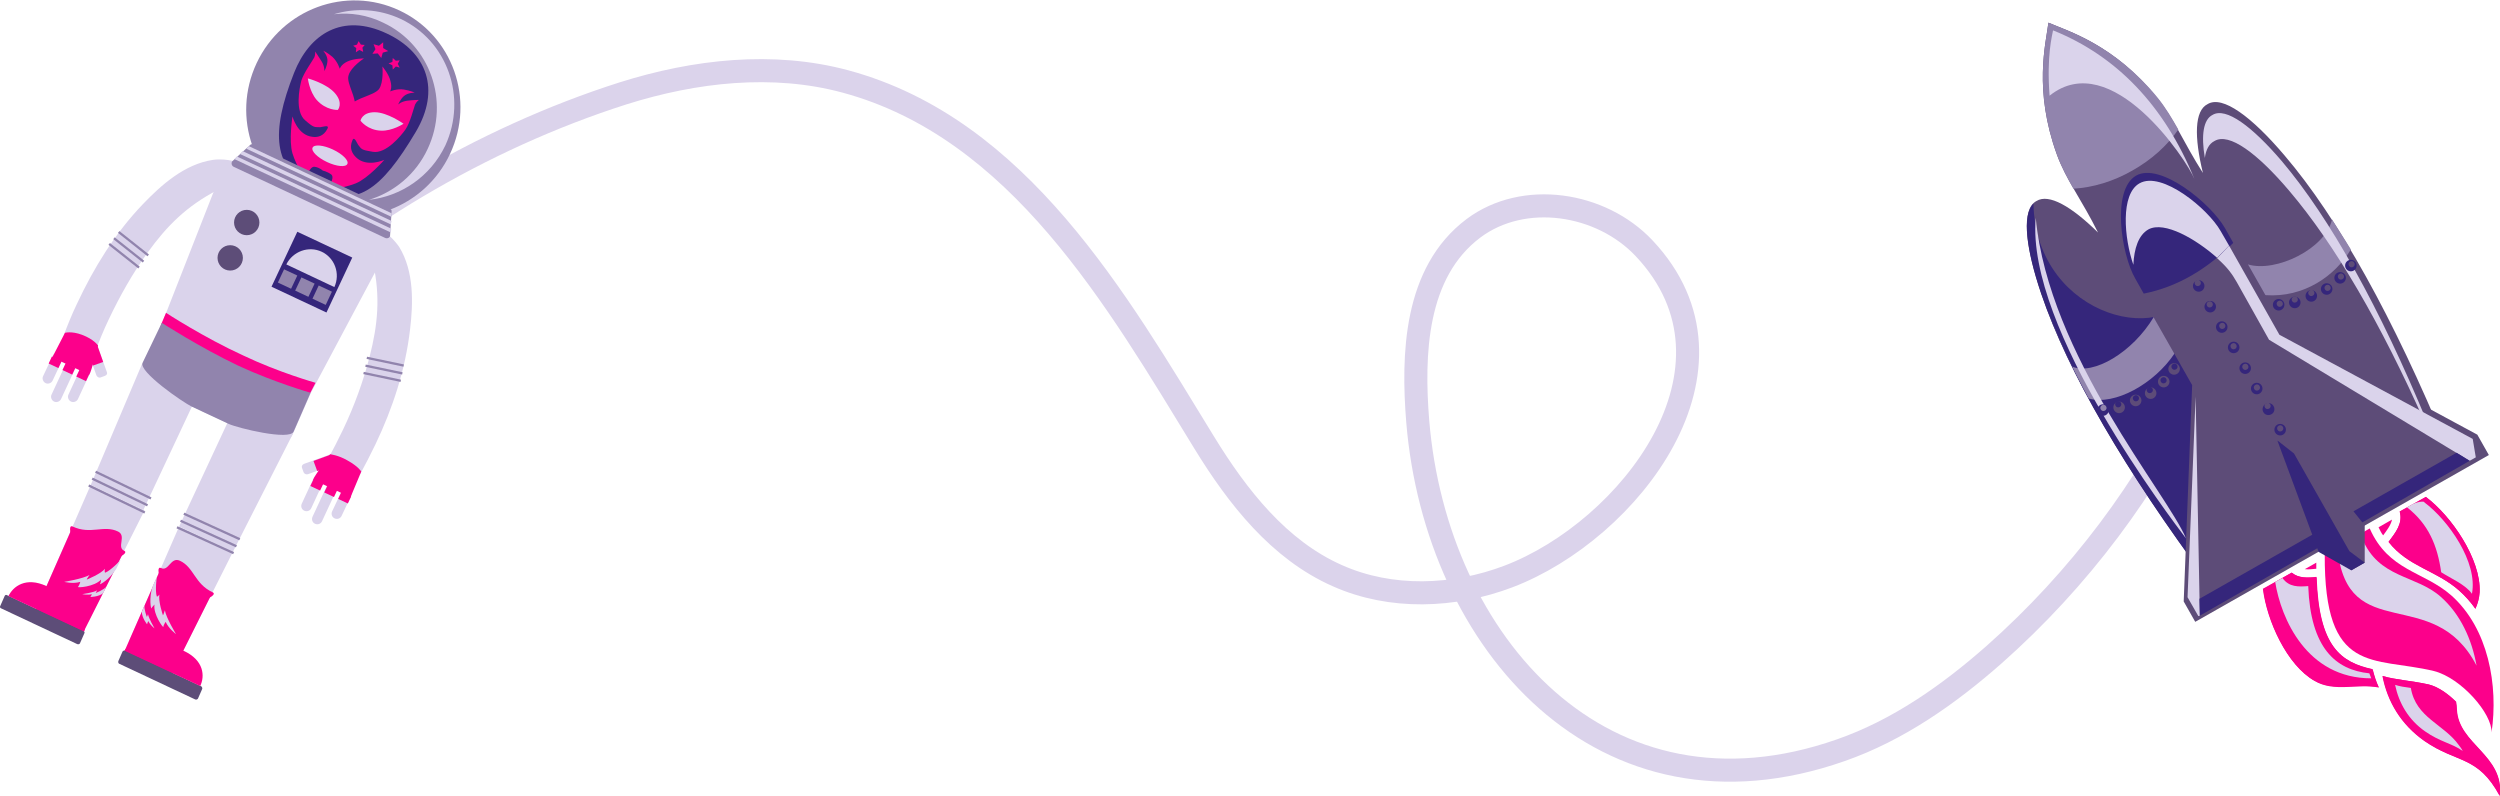 <?xml version="1.0" encoding="utf-8"?>
<!-- Generator: Adobe Illustrator 19.1.0, SVG Export Plug-In . SVG Version: 6.00 Build 0)  -->
<svg version="1.2" baseProfile="tiny" xmlns="http://www.w3.org/2000/svg" xmlns:xlink="http://www.w3.org/1999/xlink" x="0px"
	 y="0px" viewBox="0 0 650.5 207.1" xml:space="preserve">
<g id="bg">
	<g id="face_1_">
	</g>
	<g id="face">
	</g>
</g>
<g id="other">
	<g id="asteroid_2_">
		<g id="crater_17_">
		</g>
		<g id="crater_16_">
		</g>
		<g id="crater_15_">
		</g>
		<g id="crater_14_">
		</g>
		<g id="crater_13_">
		</g>
		<g id="crater_12_">
		</g>
		<g id="_carter_2_5_">
		</g>
		<g id="_carter_2_4_">
		</g>
	</g>
	<g id="g1_2_">
	</g>
	<g id="asteroid_1_">
		<g id="crater_11_">
		</g>
		<g id="crater_10_">
		</g>
		<g id="crater_9_">
		</g>
		<g id="crater_8_">
		</g>
		<g id="crater_7_">
		</g>
		<g id="crater_6_">
		</g>
		<g id="_carter_2_3_">
		</g>
		<g id="_carter_2_2_">
		</g>
	</g>
	<g id="sity_1_">
		<g id="ufo1_2_">
		</g>
		<g id="ufo1_1_">
		</g>
		<g id="ufo1">
		</g>
	</g>
	<g id="sity">
	</g>
	<g id="ship_1_1_">
	</g>
	<g id="spaceman_2_1_">
	</g>
	<g id="ufo2_1_">
	</g>
	<g id="ufo2">
	</g>
	<g id="alien2">
	</g>
	<g id="asteroid">
		<g id="crater_5_">
		</g>
		<g id="crater_4_">
		</g>
		<g id="crater_3_">
		</g>
		<g id="crater_2_">
		</g>
		<g id="crater_1_">
		</g>
		<g id="crater">
		</g>
		<g id="_carter_2_1_">
		</g>
		<g id="_carter_2">
		</g>
	</g>
	<g id="alien3_1_">
	</g>
	<g id="alien3">
	</g>
	<g id="g2_2_">
	</g>
	<g id="g2_1_">
	</g>
	<g id="g2">
	</g>
	<g id="surfer_2_">
	</g>
	<g id="surfer_1_">
	</g>
	<g id="surfer">
	</g>
	<g id="g1_1_">
	</g>
	<g id="g1">
	</g>
	<g id="ship_1">
	</g>
	<g id="spaceman_1">
	</g>
	<g id="spaceman_2">
	</g>
	<path fill-rule="evenodd" fill="none" stroke="#DBD3EB" stroke-width="6" stroke-miterlimit="10" d="M61.8,83.8
		C89.6,57.3,125.4,36,162.1,24.3c18.7-5.9,39-8.2,57.9-3.1c45.1,12.2,70.7,57,93.3,93.9c8.7,14.2,19.5,28,34.7,34.7
		c13.9,6.2,30.3,5.6,44.5,0.2c31.3-11.9,64.6-54.3,35.3-85.4c-11.2-11.9-31.3-15-44.4-5.2c-15.3,11.5-15.9,32.9-14.5,50.3
		c4.8,57.6,48.3,107.2,110.1,85.5c14.9-5.2,28.1-14.5,39.9-24.9c22-19.5,40-43.4,52.6-70"/>
	<g>
		
			<ellipse transform="matrix(0.905 0.425 -0.425 0.905 20.662 -36.385)" fill="#9184AD" cx="92" cy="28.2" rx="27.8" ry="28.2"/>
		<g>
			<path fill="#35267B" d="M108.2,34.3c-9.1,15.3-15.5,20-26.4,14.8C70.9,44,70.4,34.5,76.5,19c4-10.2,12.6-15.7,24.1-10.3
				C111.1,13.6,114.7,23.3,108.2,34.3z"/>
			<path fill="#FC008B" d="M84,44.4c0,0,1.1,0.2,2.2,1c1.1,0.9-1.1,4-1.1,4s4.3-0.4,7.5-1.7s7.4-6.1,7.4-6.1s-4.6,2.1-7.4-0.7
				c-0.9-0.9-1.8-2.3-0.9-4.4c0.5-1.2,1.2,0.8,1.5,1.2c0.9,1.1,0.7,1.3,3.8,1.8c3.4,0.6,7.3-4.1,8.5-5.8s2.2-5.7,2.5-6.5
				c0.4-0.8,1-1.2,1-1.2s-1.4,0-3,0.2s-2.4,1-2.4,1s0.5-1.3,1.5-2.2s2.8-0.9,2.8-0.9s-1-0.5-2.8-0.8c-1.9-0.3-3.6,0.5-3.6,0.5
				s0.6-0.9,0.1-2.7c-0.4-1.8-2.1-3.8-2.1-3.8s0.4,4.1-0.9,5.9c-0.7,0.9-2.5,1.5-3.7,2c-1.6,0.6-2.6,1.2-2.6,1.2s-0.2-1.2-0.8-2.7
				c-0.4-1.2-1.2-3-0.8-4.1c0.6-2.2,4-4.4,4-4.4s-2.6,0-4.3,0.8s-2,1.9-2,1.9s-0.5-1.8-1.9-3.1c-1.4-1.2-2.4-1.6-2.4-1.6
				s1.2,1.3,1.1,2.7s-0.8,2.6-0.8,2.6s0.1-1.2-0.7-2.5S82,13.4,82,13.4s0.1,0.8-0.2,1.5C81.4,15.7,79,19,78.4,21
				c-0.5,2-1.7,8,1,10.3c2.4,2.1,2.4,1.7,3.9,1.8c0.5,0,2.5-0.8,1.9,0.4c-1,2-2.7,2.3-3.9,2.1c-3.9-0.4-5.2-5.3-5.2-5.3
				s-1,6.3,0,9.6s3.4,6.9,3.4,6.9s1-3.7,2.4-3.4C83.2,43.6,84,44.4,84,44.4z"/>
			<path fill="#DAD3EB" d="M87.9,28.6c0,0,1.5-1.7-0.7-4.3s-7.1-3.9-7.1-3.9s0.4,3.4,2.3,5.6C84.9,28.8,87.9,28.6,87.9,28.6z"/>
			<path fill="#DAD3EB" d="M93.8,31.4c0,0,0.4-2.2,3.7-2.2c3.3,0,7.5,3,7.5,3s-2.9,1.9-5.8,1.8C95.6,33.9,93.8,31.4,93.8,31.4z"/>
			
				<ellipse transform="matrix(0.905 0.425 -0.425 0.905 25.333 -32.624)" fill="#DAD3EB" cx="85.9" cy="40.5" rx="5" ry="1.8"/>
			<polygon fill="#FC008B" points="99.7,11 99.7,12.5 101,13.3 99.6,13.7 99.2,15.1 98.3,13.9 96.9,14 97.7,12.8 97.2,11.5 
				98.6,11.9 			"/>
			<g>
				<polygon fill="#FC008B" points="93.3,10.7 93.9,11.6 94.9,11.7 94.3,12.4 94.5,13.5 93.5,13 92.6,13.6 92.7,12.5 91.9,11.9 
					92.9,11.6 				"/>
				<polygon fill="#FC008B" points="104,15.7 103,15.8 102.2,15.1 102.1,16.1 101.1,16.5 102.1,17 102.2,18.1 103,17.3 104,17.6 
					103.5,16.6 				"/>
			</g>
		</g>
		<g>
			<polygon fill-rule="evenodd" fill="#DAD3EB" points="33.6,166.8 46,172.6 60.6,143.6 46.6,137 			"/>
			<polygon fill-rule="evenodd" fill="#FC008B" points="55.2,154.3 44.4,175.9 32.1,170.1 41.8,148 			"/>
			<path fill-rule="evenodd" fill="#FC008B" d="M41.9,147.8c-1.9-0.9,0.5,6.8,4.2,8.5s11.2-1.3,9.2-2.2c-4.7-2.2-4.8-6.5-8.5-8.2
				C44.4,144.8,43.9,148.8,41.9,147.8z"/>
			<path fill="#5D4D78" d="M31,172.7l19.8,9.3c0.3,0.1,0.5,0,0.7-0.2l1.1-2.5c0.1-0.2,0-0.5-0.2-0.7l-19.8-9.3
				c-0.3-0.1-0.5,0-0.7,0.2l-1.1,2.5C30.7,172.3,30.8,172.6,31,172.7z"/>
			<path fill="#FC008B" d="M52.1,178.5c1.2-2.5,1.1-6.7-4.4-9.2c-5.4-2.5-14.1-2.5-15.3,0L52.1,178.5z"/>
			<path fill-rule="evenodd" fill="#DBD3EB" d="M37.6,157.4c-0.2,1,0.6,3.1,0.6,3.1c0.1,0,0.3-0.7,0.3-0.7c0.2,1.1,1.7,3.7,1.7,3.7
				s-1.1-0.8-1.6-1.9c0,0-0.3,0.5-0.3,0.8c0,0.2-1.4-1.7-1.4-3.2L37.6,157.4z"/>
			<path fill-rule="evenodd" fill="#DBD3EB" d="M41.5,154.7c-0.4,1.6,0.9,5.4,0.9,5.4c0.1,0,0.5-1.3,0.5-1.3
				c0.3,1.9,2.9,6.2,2.9,6.2s-1.9-1.4-2.7-3.2c0,0-0.6,0.9-0.6,1.3c0,0.4-2.7-3.3-2.3-5.8c0,0-0.7,0.7-0.8,1
				c-0.1,0.2-0.7-2.6,0.3-5.7l1.1-2.5c0,0-0.5,3.6,0,5.1C40.9,155.4,41.5,154.7,41.5,154.7z"/>
		</g>
		<path fill-rule="evenodd" fill="#DAD3EB" d="M70,115.2l-30.6-14.4C37,99.8,36,97,37.1,94.7l4.6-9.4l16.4-41.8
			c0.4-1,1.6-1.6,2.6-1.2L100.6,61c1,0.5,1.3,1.8,0.8,2.7l-20.5,38.5l-4.7,10.7C75.1,115.3,72.3,116.3,70,115.2z"/>
		
			<rect x="73.3" y="62.9" transform="matrix(0.905 0.425 -0.425 0.905 37.758 -27.776)" fill="#35267B" width="15.8" height="15.8"/>
		<circle fill-rule="evenodd" fill="#5D4D78" cx="64.2" cy="57.9" r="3.3"/>
		<circle fill-rule="evenodd" fill="#5D4D78" cx="59.9" cy="67.1" r="3.3"/>
		<polygon fill-rule="evenodd" fill="#DAD3EB" points="23,161.8 10.6,156 23.6,126.2 37.6,132.8 		"/>
		<polygon fill-rule="evenodd" fill="#DAD3EB" points="37.3,132.7 23.6,126.2 37,94.6 51.2,103.1 		"/>
		<polygon fill-rule="evenodd" fill="#DAD3EB" points="46.6,137 60.6,143.6 76.2,112.9 60.4,107.4 		"/>
		<g>
			<path fill="#DAD3EB" d="M13.7,99c-0.3,0.7-1.2,1-1.8,0.7l0,0c-0.7-0.3-1-1.2-0.7-1.8l2.5-5.3c0.3-0.7,1.2-1,1.8-0.7l0,0
				c0.7,0.3,1,1.2,0.7,1.8L13.7,99z"/>
			<rect x="13" y="93.3" transform="matrix(0.905 0.425 -0.425 0.905 41.393 2.815)" fill="#FC008B" width="2.8" height="2"/>
			<path fill="#DAD3EB" d="M24.9,91.1c0.9-2.3,2.1-5.3,3.4-8c2.9-6.1,6.2-12,10.2-17.5c4.9-6.8,10.1-12,18-16.1
				c1.5-0.8,8.4-3.7,6.5-6.3c-1.2-1.7-5.8-1.9-7.6-1.6c-7.4,1.1-13.5,6.6-18.2,11.5c-7.3,7.6-12.8,16.6-17.2,26
				c-1.3,2.7-2.5,5.7-3.4,8.1L24.9,91.1z"/>
			<path fill="#DAD3EB" d="M27.3,97.8l-1.1,0.4c-0.4,0.2-0.9-0.1-1.1-0.5l-2.5-7l2.7-0.9l2.5,7C28,97.2,27.8,97.6,27.3,97.8z"/>
			<path fill="#DAD3EB" d="M15.9,103.8c-0.3,0.7-1.2,1-1.8,0.7l0,0c-0.7-0.3-1-1.2-0.7-1.8l3.9-8.4c0.3-0.7,1.2-1,1.8-0.7l0,0
				c0.7,0.3,1,1.2,0.7,1.8L15.9,103.8z"/>
			<path fill="#DAD3EB" d="M20.3,103.8c-0.3,0.7-1.2,1-1.8,0.7l0,0c-0.7-0.3-1-1.2-0.7-1.8l3.1-6.7c0.3-0.7,1.2-1,1.8-0.7l0,0
				c0.7,0.3,1,1.2,0.7,1.8L20.3,103.8z"/>
			<path fill="#FC008B" d="M23.2,97.5c0.6-0.7,2.3-7.6,2.3-7.6s-1-1.6-4.2-2.8c-2.7-1-4.4-0.5-4.4-0.5l-3.3,6.4L23.2,97.5z"/>
			<g>
				
					<rect x="29.8" y="63.1" transform="matrix(0.784 0.621 -0.621 0.784 46.892 -7.846)" fill="#9184AD" width="9.8" height="0.6"/>
				
					<rect x="28.6" y="64.7" transform="matrix(0.784 0.621 -0.621 0.784 47.598 -6.732)" fill="#9184AD" width="9.8" height="0.6"/>
				
					<rect x="27.3" y="66.2" transform="matrix(0.784 0.621 -0.621 0.784 48.305 -5.618)" fill="#9184AD" width="9.9" height="0.6"/>
			</g>
			<rect x="16.6" y="95" transform="matrix(0.905 0.425 -0.425 0.905 42.452 1.445)" fill="#FC008B" width="2.8" height="2"/>
			
				<rect x="20.2" y="96.7" transform="matrix(0.905 0.425 -0.425 0.905 43.51 7.527025e-02)" fill="#FC008B" width="2.8" height="2"/>
			
				<rect x="23.4" y="90.1" transform="matrix(0.942 -0.334 0.334 0.942 -29.495 13.628)" fill="#FC008B" width="2.8" height="4.7"/>
		</g>
		<g>
			<path fill="#DAD3EB" d="M86.4,133.1c-0.3,0.7,0,1.5,0.7,1.8l0,0c0.7,0.3,1.5,0,1.8-0.7l2.5-5.3c0.3-0.7,0-1.5-0.7-1.8l0,0
				c-0.7-0.3-1.5,0-1.8,0.7L86.4,133.1z"/>
			
				<rect x="88.2" y="128.6" transform="matrix(-0.905 -0.425 0.425 -0.905 115.68 284.873)" fill="#FC008B" width="2.8" height="2"/>
			<path fill="#DAD3EB" d="M85.3,119.4c1.3-2.2,2.7-5,4-7.7c2.9-6.1,5.2-12.4,6.9-19c2.1-8.2,2.8-15.5,0.9-24.1
				c-0.4-1.7-2.5-8.8,0.7-9.1c2.1-0.1,5.1,3.3,6.1,4.8c3.9,6.4,3.6,14.7,2.8,21.4c-1.2,10.4-4.5,20.5-9,29.9c-1.3,2.7-2.8,5.6-4,7.8
				L85.3,119.4z"/>
			<path fill="#DAD3EB" d="M78.6,121.8l0.4,1.1c0.2,0.4,0.6,0.6,1.1,0.5l6.9-2.5l-1-2.7l-6.9,2.5C78.6,120.9,78.4,121.4,78.6,121.8z
				"/>
			<path fill="#DAD3EB" d="M81.3,134.5c-0.3,0.7,0,1.5,0.7,1.8l0,0c0.7,0.3,1.5,0,1.8-0.7l3.9-8.4c0.3-0.7,0-1.5-0.7-1.8l0,0
				c-0.7-0.3-1.5,0-1.8,0.7L81.3,134.5z"/>
			<path fill="#DAD3EB" d="M78.5,131.1c-0.3,0.7,0,1.5,0.7,1.8l0,0c0.7,0.3,1.5,0,1.8-0.7l3.1-6.7c0.3-0.7,0-1.5-0.7-1.8l0,0
				c-0.7-0.3-1.5,0-1.8,0.7L78.5,131.1z"/>
			<path fill="#FC008B" d="M81.5,124.8c0.2-0.9,4.4-6.6,4.4-6.6s2.1,0.2,4.5,1.6c2.9,1.6,3.6,2.9,3.6,2.9l-2.8,6.7L81.5,124.8z"/>
			<g>
				
					<rect x="95.5" y="93.9" transform="matrix(-0.979 -0.205 0.205 -0.979 179.22 206.918)" fill="#9184AD" width="9.8" height="0.6"/>
				
					<rect x="95" y="95.8" transform="matrix(-0.979 -0.205 0.205 -0.979 178.002 210.717)" fill="#9184AD" width="9.8" height="0.6"/>
				
					<rect x="94.6" y="97.8" transform="matrix(-0.979 -0.205 0.205 -0.979 176.785 214.516)" fill="#9184AD" width="9.9" height="0.6"/>
			</g>
			
				<rect x="84.6" y="126.9" transform="matrix(-0.905 -0.425 0.425 -0.905 109.533 280.124)" fill="#FC008B" width="2.8" height="2"/>
			
				<rect x="81" y="125.2" transform="matrix(-0.905 -0.425 0.425 -0.905 103.387 275.375)" fill="#FC008B" width="2.8" height="2"/>
			
				<rect x="82.9" y="118" transform="matrix(-0.345 -0.938 0.938 -0.345 0.452 241.034)" fill="#FC008B" width="2.8" height="4.7"/>
		</g>
		<g>
			
				<rect x="24" y="125.9" transform="matrix(0.901 0.434 -0.434 0.901 58.02 -1.375)" fill="#9184AD" width="16" height="0.6"/>
			
				<rect x="23.1" y="127.7" transform="matrix(0.901 0.434 -0.434 0.901 58.718 -0.817)" fill="#9184AD" width="16" height="0.6"/>
			
				<rect x="22.2" y="129.5" transform="matrix(0.901 0.434 -0.434 0.901 59.417 -0.259)" fill="#9184AD" width="16.2" height="0.6"/>
		</g>
		<g>
			
				<rect x="47" y="136.7" transform="matrix(-0.91 -0.415 0.415 -0.91 48.311 284.481)" fill="#9184AD" width="16" height="0.6"/>
			
				<rect x="46.2" y="138.5" transform="matrix(-0.91 -0.415 0.415 -0.91 45.966 287.622)" fill="#9184AD" width="16" height="0.6"/>
			
				<rect x="45.3" y="140.4" transform="matrix(-0.91 -0.415 0.415 -0.91 43.621 290.762)" fill="#9184AD" width="16.2" height="0.6"/>
		</g>
		<path fill="#9184AD" d="M66.1,37.7l35.1,16.5c0.4,0.2,0.7,0.3,0.7,0.7l-0.4,6.4c0,0.5-0.7,0.9-1.3,0.6L60.8,43.4
			c-0.6-0.3-0.7-1.1-0.3-1.5l4.6-4.2C65.4,37.4,65.8,37.5,66.1,37.7z"/>
		<polygon fill="#DAD3EB" points="62.5,40.1 101.7,58.4 101.9,57.5 63.1,39.3 		"/>
		<polygon fill="#DAD3EB" points="61,41.4 101.7,60.5 101.8,59.5 61.6,40.7 		"/>
		<polygon fill="#DAD3EB" points="64.1,38.7 101.8,56.4 101.9,55.5 64.7,38 		"/>
		<polygon fill-rule="evenodd" fill="#FC008B" points="18.8,137.3 9.1,159.3 21.4,165.1 32.2,143.6 		"/>
		<path fill-rule="evenodd" fill="#FC008B" d="M32.3,143.3c1.9,0.9-5.5,4-9.2,2.2c-3.7-1.7-6.1-9.4-4.2-8.5
			c4.7,2.2,8.1-0.5,11.8,1.3C33,139.4,30.3,142.4,32.3,143.3z"/>
		<path fill="#DAD3EB" d="M104.2,4.9c-5.6-2.6-11.8-2.9-17.3-1.2c4.3-0.5,8.7,0.2,12.8,2.2c12.2,5.7,17.4,20.4,11.6,32.8
			c-3.1,6.7-8.8,11.3-15.3,13.3c8.3-0.9,16-6,19.9-14.2C121.6,25.3,116.4,10.6,104.2,4.9z"/>
		<path fill="#5D4D78" d="M20.1,167.6l-19.8-9.3c-0.3-0.1-0.4-0.4-0.2-0.7l1.1-2.5c0.1-0.3,0.4-0.4,0.7-0.2l19.8,9.3
			c0.3,0.1,0.4,0.4,0.2,0.7l-1.1,2.5C20.7,167.6,20.4,167.7,20.1,167.6z"/>
		<path fill="#FC008B" d="M2.2,155.1c1.2-2.5,4.5-5.1,9.9-2.6c5.4,2.5,10.9,9.3,9.8,11.8L2.2,155.1z"/>
		<path fill-rule="evenodd" fill="#DBD3EB" d="M27.6,152.7c-0.6,0.8-2.7,1.6-2.7,1.6c0-0.1,0.4-0.7,0.4-0.7c-1,0.6-3.9,1-3.9,1
			s1.4,0.3,2.5,0c0,0-0.2,0.6-0.4,0.7c-0.2,0.1,2.3,0,3.4-1L27.6,152.7z"/>
		<path fill-rule="evenodd" fill="#DBD3EB" d="M27.3,148c-1,1.3-4.7,2.8-4.7,2.8c-0.1-0.1,0.7-1.2,0.7-1.2c-1.7,1-6.6,1.8-6.6,1.8
			s2.3,0.6,4.2,0c0,0-0.3,1-0.6,1.3c-0.3,0.3,4.3,0,6-1.9c0,0-0.1,1-0.3,1.2c-0.1,0.2,2.4-1.1,4.2-3.9l1.2-2.4c0,0-2.5,2.7-4,3.3
			C27.1,149,27.3,148,27.3,148z"/>
		
			<rect x="73" y="70.7" transform="matrix(0.905 0.425 -0.425 0.905 37.902 -24.929)" fill="#9184AD" width="3.8" height="3.8"/>
		
			<rect x="77.5" y="72.8" transform="matrix(0.905 0.425 -0.425 0.905 39.225 -26.642)" fill="#9184AD" width="3.8" height="3.8"/>
		
			<rect x="82" y="74.9" transform="matrix(0.905 0.425 -0.425 0.905 40.548 -28.354)" fill="#9184AD" width="3.8" height="3.8"/>
		<path fill="#DAD3EB" d="M83.7,65.5c-3.4-1.6-7.5-0.1-9.2,3.3L87,74.7C88.6,71.2,87.1,67.1,83.7,65.5z"/>
		<path fill-rule="evenodd" fill="#FC008B" d="M43.2,81.4L42.1,84l-2.7,8.1c-1.1,2.3,9.4,10,11.7,11.1l9.6,4.5
			c2.4,1.1,14.7,2.8,15.7,0.4l4.4-6l1.3-2.5c0,0-9.6-2.7-18.8-7.1C53,87.8,43.2,81.4,43.2,81.4z"/>
		<path fill-rule="evenodd" fill="#9184AD" d="M42.1,84l-5,10.4c-1.1,2.3,10.5,10.3,12.8,11.4l9.6,4.5c2.4,1.1,15.9,4.4,16.9,2
			l4.4-10.1c0,0-9.4-2.7-18.7-7C51.8,90.3,42.1,84,42.1,84z"/>
	</g>
	<g id="alien2_2">
	</g>
</g>
<g id="speakers">
</g>
<g id="text">
	<g id="text_1_">
	</g>
	<g id="date">
	</g>
	<g>
		<path fill-rule="evenodd" fill="#FC008B" d="M602.7,148c0-0.5,0-1.1,0-1.6l-3,1.7c1,0.1,2,0,2.9-0.1L602.7,148L602.7,148z"/>
		<path fill-rule="evenodd" fill="#FC008B" d="M622.4,135.2l-3.5,2c0.4,0.8,0.7,1.5,1.2,2.1C620.9,138.2,622.1,136.7,622.4,135.2
			L622.4,135.2z"/>
		<path fill-rule="evenodd" fill="#FC008B" d="M624.4,133.1c0.9,3.1-1.1,5.5-2.9,7.9c5.1,6.5,12.4,7.4,18.3,12.6
			c1.6,1.4,3.1,3.1,4.3,4.8c0.6-1.3,1-2.8,1.1-4.3c0.4-8.6-7.4-19.9-14-24.8L624.4,133.1L624.4,133.1z"/>
		<path fill-rule="evenodd" fill="#FC008B" d="M596.3,149l-7.5,4.2c1,8.2,6.2,19.9,13.4,23.9c5.1,2.9,11,0.6,16.7,1.7
			c-0.7-1.5-1.2-3-1.6-4.7c-8.2-1.8-14-5.8-14.6-24C600.4,150.4,598.1,150.5,596.3,149L596.3,149z"/>
		<path fill-rule="evenodd" fill="#FC008B" d="M620,175.9c1.3,6.7,4.8,12.6,10.9,16.9c8.5,5.9,13.9,3.7,19.6,14.3
			c1.1-10.7-10.8-13.4-11.2-22.5c0-0.6-0.1-1.3-0.2-2c-2.1-2.1-4.7-3.9-7.1-4.5C627.5,177.1,623.4,176.9,620,175.9L620,175.9z"/>
		<g>
			<path fill-rule="evenodd" fill="#FC008B" d="M616.6,137.5c4.9,11.1,14,11.1,21.2,17.4c9.7,8.6,12.3,23.5,10.5,35.7
				c0.2-4.9-7.9-14.2-15-16c-15.8-3.8-28.6,1.3-28.4-30.4L616.6,137.5z"/>
			<path fill-rule="evenodd" fill="#DBD3EB" d="M614.6,140c4.3,10.6,14,9.5,20.5,15.3c5.1,4.5,8.1,11.1,9.3,17.9
				c-11.2-21.6-33.6-4.9-36.2-30.5C610.8,141.8,611.9,142.1,614.6,140z"/>
			<path fill-rule="evenodd" fill="#FC008B" d="M619.9,175.9c1.3,6.7,4.8,12.6,10.9,16.9c8.5,5.9,13.9,3.7,19.6,14.3
				c1.1-10.7-10.8-13.4-11.2-22.5c0-0.7-0.1-1.3-0.2-2c-2.1-2.1-4.7-3.9-7.1-4.5C627.4,177.1,623.3,176.9,619.9,175.9z"/>
			<path fill-rule="evenodd" fill="#DBD3EB" d="M623.2,178.2c1,4.8,3.5,9.1,7.8,12.1c4,2.8,7,3.1,9.8,5.1c-0.3-0.6-0.7-1.1-1-1.5
				c-3.9-5.5-11.2-7.1-12.5-14.9C625.8,178.8,624.4,178.6,623.2,178.2z"/>
			<path fill-rule="evenodd" fill="#FC008B" d="M596.3,149c1.8,1.5,4.1,1.3,6.5,1.2c0.6,18.2,6.4,22.2,14.6,24
				c0.4,1.6,0.9,3.2,1.6,4.7c-5.7-1.1-11.6,1.3-16.7-1.7c-7.2-4.1-12.4-15.7-13.4-23.9L596.3,149z"/>
			<path fill-rule="evenodd" fill="#DBD3EB" d="M593.9,150.4c1.7,2.4,4.2,2.3,6.7,2.1c0.6,16.1,7.1,21.8,15.9,22.7
				c0.1,0.3,0.4,1,0.5,1.3c-16.8,0-23.5-15.6-25-25.1L593.9,150.4z"/>
			<path fill-rule="evenodd" fill="#FC008B" d="M624.4,133.1c0.9,3.1-1.1,5.5-2.9,7.9c5.1,6.5,12.4,7.4,18.3,12.6
				c1.6,1.4,3.1,3.1,4.3,4.8c0.6-1.3,1-2.8,1.1-4.3c0.4-8.6-7.4-19.9-14-24.8L624.4,133.1z"/>
			<path fill-rule="evenodd" fill="#DBD3EB" d="M635.2,148.9c2.5,1.6,6.3,3.2,8,5.6c1.6-8.2-6.2-19.2-12.4-23.8
				c0.2-0.2-1.1-0.4-3.1,0.5l-1.4,0.8C631.9,136.4,634.2,141.9,635.2,148.9z"/>
		</g>
		<path fill-rule="evenodd" fill="#5D4C78" d="M636.6,116.1c-13.8-33.3-28.1-59.2-42.2-75.7c-8.5-10-16.1-15.7-20-13.3
			c-3.4,1.7-3.5,8.5-1.2,17.9c-5-7.8-7.5-14.2-12-19.6C550.1,11.6,538.1,8.1,533,5.9c-0.7,5.5-3.9,17.5,2.2,34.3
			c2.4,6.6,6.6,12,10.7,20.3c-6.9-6.8-12.8-10.2-16-8.2c-4,2.1-3,11.5,1.2,24c7,20.6,21.9,46.1,43.4,75c9.6-5.5,20.1-12,30.7-18.3
			C616,127.2,627,121.6,636.6,116.1z"/>
		<path fill-rule="evenodd" fill="#35267B" d="M529.1,53c-3,2.9-1.9,11.9,2,23.4c7,20.6,21.9,46.1,43.4,75c8.8-5,18.4-11,28-16.7
			c-0.6-1.7-1.3-3.3-1.9-4.8c-8.1-18.6-25-75.8-30.2-56.1C566.1,90.9,529.8,83.5,529.1,53z"/>
		<path fill-rule="evenodd" fill="#9184AD" d="M606.8,57.1c-1.7,7.6-14.6,13.9-21.9,11.7c-2.6,10.9-14.9,15.1-24.5,13.7
			c-5.5,9.2-15.7,15.2-21.2,12.9c-2.5-5.1-4.6-9.9-6.4-14.5c2.7,7.1,6.3,14.7,10.7,22.8c6.8,1.9,17.1-3.9,22.3-11.7
			c2.8-4.2,18.7-15.5,23.7-15.2c10,0.7,18.1-5,22.2-11.9l0,0 M532.5,80.1c0.1,0.3,0.2,0.5,0.3,0.8C532.7,80.6,532.6,80.4,532.5,80.1
			z"/>
		<path fill-rule="evenodd" fill="#9184AD" d="M566.8,33.7c-1.7-3-3.3-5.7-5.4-8.3C550.1,11.6,538.1,8.1,533,5.9
			c-0.7,5.5-3.9,17.5,2.2,34.3c1.1,3.1,2.6,5.9,4.3,8.9c5.1-0.3,10.4-1.9,15.3-4.7C559.8,41.6,563.9,37.9,566.8,33.7z"/>
		<path fill-rule="evenodd" fill="#5D4C78" d="M555.7,45.8c6.7-3.8,20.5,7.7,24.3,14.3l14.8,26.1l49.8,26.9l3,5.3l-76.4,43.4l-3-5.3
			l2.2-56.3L555.5,74C551.6,67.1,548.9,49.6,555.7,45.8z"/>
		<polygon fill-rule="evenodd" fill="#DAD3EB" points="572.4,160.2 572,160.3 569.2,155.4 571.3,103.2 		"/>
		<path fill-rule="evenodd" fill="#DAD3EB" d="M534.2,7.9c-0.2,1.3-1.7,6.5-0.9,17C549.4,12,569.1,41.8,571,46.6
			C563.1,27.3,550.6,14.5,534.2,7.9z"/>
		<path fill-rule="evenodd" fill="#DAD3EB" d="M631.6,110c-12.4-30-25.3-53.2-37.9-68.1c-7.7-9-14.5-14.1-18-12
			c-2.4,1.2-3,5.3-2,11.2c0.3-2.2,1.1-3.7,2.5-4.4c3.8-2.3,11.2,3.2,19.5,13c11.8,13.9,23.8,34.4,35.4,60.6L631.6,110z"/>
		<path fill-rule="evenodd" fill="#35267B" d="M555.8,45.7c6.3-3.6,19.5,7.3,23.1,13.6l2.2,3.9c-6.7,6.7-14.3,11.4-23.3,13.2
			l-2.2-3.9C551.9,66.1,549.4,49.4,555.8,45.7z"/>
		<path fill-rule="evenodd" fill="#DAD3EB" d="M580,63.9l13.1,23.2l50.3,27.1l0.8,4.8l-1.6,0.9l-52.2-31.5l-8.4-15
			c-1.2-2.1-2.4-3.8-5.1-6.2L580,63.9z"/>
		<path fill-rule="evenodd" fill="#DAD3EB" d="M556.7,47.7c5.8-3.3,17.8,6.6,21.1,12.4l2.2,3.8l-3.1,3.2c-5.4-4.8-13.7-9.7-17.9-7.4
			c-2.6,1.5-3.7,5-3.9,9.2C552.7,62,551.7,50.5,556.7,47.7z"/>
		<polygon fill-rule="evenodd" fill="#35267B" points="572.3,155.8 639.2,117.8 642.6,119.9 572.4,160.2 		"/>
		<polygon fill-rule="evenodd" fill="#5D4C78" points="615.3,146.4 611.8,148.4 592.6,114.7 596.1,112.7 615.3,136.7 		"/>
		<polygon fill-rule="evenodd" fill="#35267B" points="615.3,146.4 611.8,148.4 603.3,143.6 592.6,114.7 592.7,114.7 596.9,118 
			611.3,143.4 		"/>
		<path fill-rule="evenodd" fill="#DAD3EB" d="M568.8,140.1c-3.7-4.9-41.7-54.6-39.1-83.4C533.1,92.6,564,128.5,568.8,140.1z"/>
		<g>
			<circle fill-rule="evenodd" fill="#35267B" cx="593.3" cy="111.8" r="1.5"/>
			
				<ellipse transform="matrix(-0.494 -0.869 0.869 -0.494 789.771 681.971)" fill-rule="evenodd" fill="#5D4C78" cx="593.3" cy="111.2" rx="0.8" ry="0.8"/>
		</g>
		<g>
			<path fill-rule="evenodd" fill="#35267B" d="M589.5,105.1c0.7-0.4,1.7-0.2,2.1,0.6c0.4,0.7,0.2,1.7-0.6,2.1
				c-0.7,0.4-1.7,0.2-2.1-0.6C588.5,106.5,588.8,105.5,589.5,105.1z"/>
			
				<ellipse transform="matrix(-0.494 -0.87 0.87 -0.494 789.496 671.5)" fill-rule="evenodd" fill="#5D4C78" cx="590.3" cy="105.9" rx="0.8" ry="0.8"/>
		</g>
		<g>
			<circle fill-rule="evenodd" fill="#35267B" cx="587.2" cy="101.1" r="1.5"/>
			
				<ellipse transform="matrix(-0.494 -0.869 0.869 -0.494 789.992 660.755)" fill-rule="evenodd" fill="#5D4C78" cx="587.2" cy="100.5" rx="0.8" ry="0.8"/>
		</g>
		<g>
			<circle fill-rule="evenodd" fill="#35267B" cx="584.2" cy="95.8" r="1.5"/>
			
				<ellipse transform="matrix(-0.494 -0.869 0.869 -0.494 790.103 650.147)" fill-rule="evenodd" fill="#5D4C78" cx="584.2" cy="95.2" rx="0.8" ry="0.8"/>
		</g>
		<g>
			<circle fill-rule="evenodd" fill="#35267B" cx="581.2" cy="90.4" r="1.5"/>
			
				<ellipse transform="matrix(-0.494 -0.869 0.869 -0.494 790.166 639.557)" fill-rule="evenodd" fill="#5D4C78" cx="581.2" cy="89.9" rx="0.8" ry="0.8"/>
		</g>
		<g>
			<circle fill-rule="evenodd" fill="#35267B" cx="578.1" cy="85.1" r="1.5"/>
			
				<ellipse transform="matrix(-0.494 -0.869 0.869 -0.494 790.387 628.906)" fill-rule="evenodd" fill="#5D4C78" cx="578.1" cy="84.5" rx="0.8" ry="0.8"/>
		</g>
		<g>
			<circle fill-rule="evenodd" fill="#35267B" cx="575.1" cy="79.8" r="1.5"/>
			
				<ellipse transform="matrix(-0.495 -0.869 0.869 -0.495 790.821 618.169)" fill-rule="evenodd" fill="#5D4C78" cx="575.1" cy="79.2" rx="0.8" ry="0.8"/>
		</g>
		<g>
			<circle fill-rule="evenodd" fill="#35267B" cx="572.1" cy="74.4" r="1.5"/>
			
				<ellipse transform="matrix(-0.494 -0.87 0.87 -0.494 790.177 607.866)" fill-rule="evenodd" fill="#5D4C78" cx="572.1" cy="73.9" rx="0.8" ry="0.8"/>
		</g>
		<g>
			<circle fill-rule="evenodd" fill="#35267B" cx="547.2" cy="106.7" r="1.5"/>
			
				<ellipse transform="matrix(-0.493 -0.87 0.87 -0.493 724.693 634.559)" fill-rule="evenodd" fill="#9184AD" cx="547.2" cy="106.2" rx="0.8" ry="0.8"/>
		</g>
		<g>
			<circle fill-rule="evenodd" fill="#5D4C78" cx="551.4" cy="106" r="1.5"/>
			
				<ellipse transform="matrix(-0.494 -0.87 0.87 -0.494 731.771 637.028)" fill-rule="evenodd" fill="#35267B" cx="551.4" cy="105.5" rx="0.8" ry="0.8"/>
		</g>
		<g>
			<circle fill-rule="evenodd" fill="#5D4C78" cx="555.7" cy="104.2" r="1.5"/>
			
				<ellipse transform="matrix(-0.493 -0.87 0.87 -0.493 739.504 638.204)" fill-rule="evenodd" fill="#35267B" cx="555.7" cy="103.7" rx="0.8" ry="0.8"/>
		</g>
		<g>
			<circle fill-rule="evenodd" fill="#5D4C78" cx="559.6" cy="102.3" r="1.5"/>
			
				<ellipse transform="matrix(-0.494 -0.87 0.87 -0.494 747.249 638.631)" fill-rule="evenodd" fill="#35267B" cx="559.6" cy="101.8" rx="0.8" ry="0.8"/>
		</g>
		<g>
			<circle fill-rule="evenodd" fill="#5D4C78" cx="563" cy="99.3" r="1.5"/>
			
				<ellipse transform="matrix(-0.494 -0.869 0.869 -0.494 755.311 636.957)" fill-rule="evenodd" fill="#35267B" cx="563" cy="98.7" rx="0.8" ry="0.8"/>
		</g>
		<g>
			<circle fill-rule="evenodd" fill="#5D4C78" cx="565.7" cy="96" r="1.5"/>
			
				<ellipse transform="matrix(-0.493 -0.87 0.87 -0.493 761.606 634.652)" fill-rule="evenodd" fill="#35267B" cx="565.7" cy="95.5" rx="0.8" ry="0.8"/>
		</g>
		<g>
			<circle fill-rule="evenodd" fill="#35267B" cx="592.9" cy="79.3" r="1.5"/>
			
				<ellipse transform="matrix(-0.472 -0.881 0.881 -0.472 803.615 638.574)" fill-rule="evenodd" fill="#5D4C78" cx="592.9" cy="78.8" rx="0.8" ry="0.8"/>
		</g>
		<g>
			<circle fill-rule="evenodd" fill="#35267B" cx="597.1" cy="78.7" r="1.5"/>
			
				<ellipse transform="matrix(-0.472 -0.882 0.882 -0.472 809.952 641.486)" fill-rule="evenodd" fill="#5D4C78" cx="597.1" cy="78.2" rx="0.8" ry="0.8"/>
		</g>
		<g>
			<circle fill-rule="evenodd" fill="#35267B" cx="601.4" cy="77" r="1.5"/>
			
				<ellipse transform="matrix(-0.472 -0.882 0.882 -0.472 817.841 642.857)" fill-rule="evenodd" fill="#5D4C78" cx="601.5" cy="76.5" rx="0.8" ry="0.8"/>
		</g>
		<g>
			<circle fill-rule="evenodd" fill="#35267B" cx="605.4" cy="75.2" r="1.5"/>
			
				<ellipse transform="matrix(-0.472 -0.881 0.881 -0.472 825.581 643.517)" fill-rule="evenodd" fill="#5D4C78" cx="605.4" cy="74.7" rx="0.8" ry="0.8"/>
		</g>
		<g>
			<circle fill-rule="evenodd" fill="#35267B" cx="608.9" cy="72.3" r="1.5"/>
			
				<ellipse transform="matrix(-0.472 -0.881 0.881 -0.472 833.349 642.237)" fill-rule="evenodd" fill="#5D4C78" cx="608.9" cy="71.7" rx="0.8" ry="0.8"/>
		</g>
		<g>
			<circle fill-rule="evenodd" fill="#35267B" cx="611.7" cy="69.1" r="1.5"/>
			
				<ellipse transform="matrix(-0.472 -0.881 0.881 -0.472 840.268 639.992)" fill-rule="evenodd" fill="#5D4C78" cx="611.7" cy="68.5" rx="0.8" ry="0.8"/>
		</g>
	</g>
</g>
</svg>
